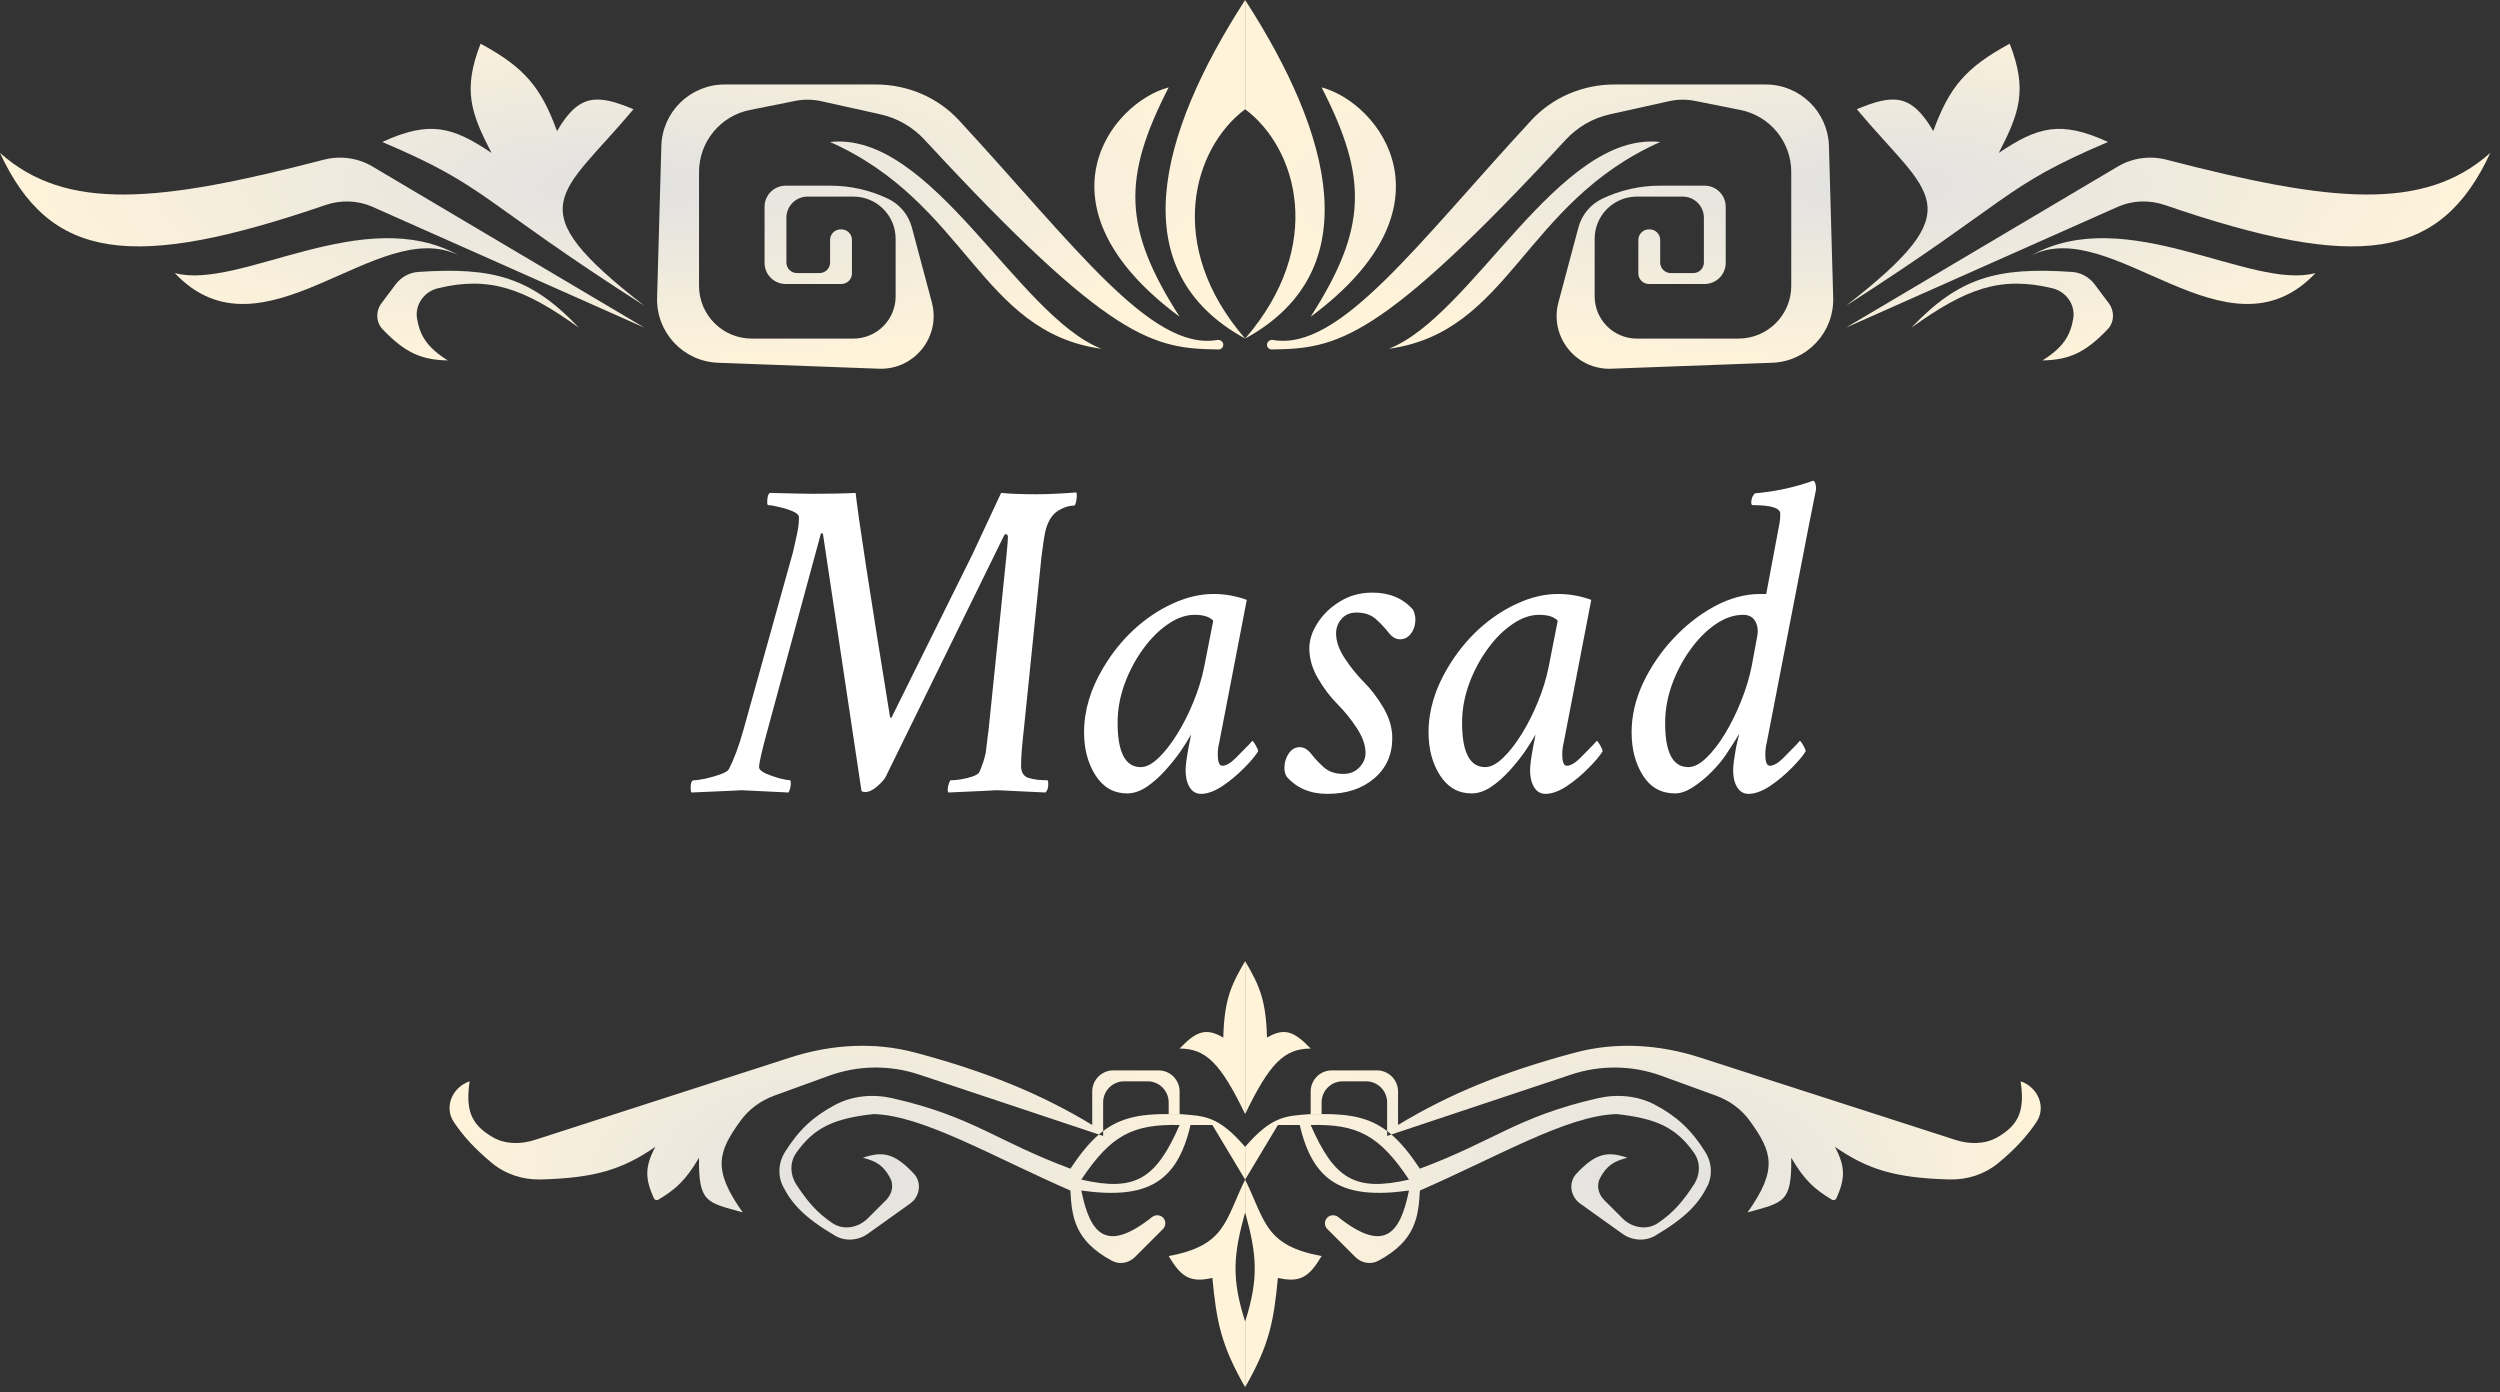 <svg width="237" height="132" viewBox="0 0 237 132" fill="none" xmlns="http://www.w3.org/2000/svg">
<rect x="0" y="0" width="237" height="132" fill="#333333" stroke="none"/>
<path d="M50.712 108.06C49.389 108.487 47.921 108.504 46.717 107.809C44.579 106.575 44.141 105.154 44.523 102.508V102.508C42.88 103.056 42.063 104.953 43.034 106.388C43.998 107.812 45.094 108.974 46.627 110.246C47.917 111.316 49.57 111.855 51.246 111.812C56.441 111.679 59.035 110.851 62.126 108.72C61.105 110.641 61.162 111.76 61.989 113.6C62.06 113.76 62.257 113.822 62.408 113.731C64.082 112.73 65.004 111.892 66.267 109.756C66.215 114.032 66.984 113.977 70.409 114.933C67.519 110.86 68.052 109.221 70.198 106.254C70.996 105.151 72.126 104.331 73.405 103.866L78.578 101.985C81.334 100.982 84.349 100.942 87.131 101.869L104.173 107.55C104.307 107.435 104.442 107.326 104.578 107.223V104.508C104.578 103.403 105.474 102.508 106.578 102.508H108.791C109.896 102.508 110.791 103.403 110.791 104.508V105.614H111.826V103.472C111.826 102.368 110.931 101.472 109.826 101.472H105.543C104.438 101.472 103.543 102.368 103.543 103.472V106.65C98.774 103.748 93.532 101.584 86.726 99.777C82.846 98.747 78.753 99.014 74.933 100.247L50.712 108.06Z" fill="url(#paint0_radial_692_2186)"/>
<path fill-rule="evenodd" clip-rule="evenodd" d="M118.039 111.827V108.721C115.458 105.74 114.163 105.799 111.826 105.614H110.791C108.063 105.589 106.222 105.979 104.578 107.223V107.685L104.173 107.55C103.27 108.327 102.409 109.382 101.472 110.791C94.422 108.167 92.242 105.859 84.63 104.117C82.793 103.696 80.838 103.854 79.173 104.739C77.141 105.82 75.748 107.075 74.4 109.235C73.798 110.201 73.705 111.42 74.215 112.438C75.049 114.107 76.25 115.417 79.138 117.128C80.119 117.709 81.35 117.62 82.278 116.957L86.28 114.099C87.218 113.429 87.413 112.09 86.621 111.251C84.83 109.354 83.723 109.09 81.799 109.756C83.024 110.067 83.747 110.456 84.396 111.688C84.76 112.378 84.552 113.216 84 113.767L82.275 115.492C81.371 116.397 79.966 116.664 78.906 115.948C77.391 114.927 76.478 113.802 75.488 112.283C74.894 111.372 74.854 110.185 75.48 109.296C77.188 106.871 79.076 106.022 82.834 105.614C87.514 105.758 93.973 109.592 101.472 112.862C101.61 115.305 101.827 117.608 105.43 119.531C106.15 119.915 107.027 119.733 107.604 119.156L110.252 116.508C110.55 116.21 110.55 115.727 110.252 115.429V115.429C109.971 115.149 109.521 115.134 109.21 115.381C104.882 118.812 103.349 117.017 102.508 112.862C108.784 113.743 111.6 112.063 112.862 106.65H114.933L118.039 111.827ZM102.508 111.827C105.324 107.593 107.416 106.549 111.826 106.65C109.581 111.782 107.623 113.001 102.508 111.827Z" fill="url(#paint1_radial_692_2186)"/>
<path d="M118.039 114.933V111.827C116.112 115.763 116.189 118.074 110.791 119.075C111.96 121.038 112.806 121.636 114.933 121.146C115.324 125.201 115.717 127.472 118.039 131.5V125.287C116.703 121.107 116.952 118.865 118.039 114.933Z" fill="url(#paint2_radial_692_2186)"/>
<path d="M115.968 98.366C116.06 94.792 116.696 93.394 118.039 91.118V105.614C115.722 100.811 114.342 99.414 111.826 99.401C113.364 97.812 114.276 97.364 115.968 98.366Z" fill="url(#paint3_radial_692_2186)"/>
<path d="M185.366 108.06C186.689 108.487 188.157 108.504 189.361 107.809C191.499 106.575 191.937 105.154 191.555 102.508V102.508C193.198 103.056 194.015 104.953 193.044 106.388C192.08 107.812 190.984 108.974 189.451 110.246C188.161 111.316 186.509 111.855 184.832 111.812C179.637 111.679 177.043 110.851 173.952 108.72C174.973 110.641 174.916 111.76 174.09 113.6C174.018 113.76 173.821 113.822 173.67 113.731C171.996 112.73 171.074 111.892 169.811 109.756C169.863 114.032 169.094 113.977 165.669 114.933C168.559 110.86 168.026 109.221 165.88 106.254C165.082 105.151 163.952 104.331 162.673 103.866L157.5 101.985C154.744 100.982 151.729 100.942 148.947 101.869L131.905 107.55C131.771 107.435 131.636 107.326 131.5 107.223V104.508C131.5 103.403 130.604 102.508 129.5 102.508H127.287C126.183 102.508 125.287 103.403 125.287 104.508V105.614H124.252V103.472C124.252 102.368 125.147 101.472 126.252 101.472H130.535C131.64 101.472 132.535 102.368 132.535 103.472V106.65C137.304 103.748 142.546 101.584 149.352 99.777C153.232 98.747 157.325 99.014 161.145 100.247L185.366 108.06Z" fill="url(#paint4_radial_692_2186)"/>
<path fill-rule="evenodd" clip-rule="evenodd" d="M118.039 111.827V108.721C120.62 105.74 121.915 105.799 124.252 105.614H125.287C128.015 105.589 129.856 105.979 131.5 107.223V107.685L131.905 107.55C132.808 108.327 133.669 109.382 134.606 110.791C141.656 108.167 143.836 105.859 151.448 104.117C153.285 103.696 155.24 103.854 156.905 104.739C158.938 105.82 160.33 107.075 161.678 109.235C162.281 110.201 162.373 111.42 161.863 112.438C161.029 114.107 159.828 115.417 156.941 117.128C155.96 117.709 154.728 117.62 153.8 116.957L149.798 114.099C148.86 113.429 148.665 112.09 149.457 111.251C151.248 109.354 152.355 109.09 154.279 109.756C153.054 110.067 152.331 110.456 151.682 111.688C151.319 112.378 151.526 113.216 152.078 113.767L153.803 115.492C154.708 116.397 156.112 116.664 157.173 115.948C158.687 114.927 159.6 113.802 160.591 112.283C161.184 111.372 161.224 110.185 160.598 109.296C158.89 106.871 157.002 106.022 153.244 105.614C148.564 105.758 142.105 109.592 134.606 112.862C134.468 115.305 134.251 117.608 130.648 119.531C129.928 119.915 129.051 119.733 128.474 119.156L125.826 116.508C125.528 116.21 125.528 115.727 125.826 115.429V115.429C126.107 115.149 126.557 115.134 126.868 115.381C131.196 118.812 132.729 117.017 133.571 112.862C127.294 113.743 124.478 112.063 123.216 106.65H121.145L118.039 111.827ZM133.571 111.827C130.754 107.593 128.662 106.549 124.252 106.65C126.497 111.782 128.455 113.001 133.571 111.827Z" fill="url(#paint5_radial_692_2186)"/>
<path d="M118.039 114.933V111.827C119.967 115.763 119.889 118.074 125.287 119.075C124.119 121.038 123.273 121.636 121.145 121.146C120.754 125.201 120.361 127.472 118.039 131.5V125.287C119.375 121.107 119.126 118.865 118.039 114.933Z" fill="url(#paint6_radial_692_2186)"/>
<path d="M120.11 98.366C120.019 94.792 119.382 93.394 118.039 91.118V105.614C120.356 100.811 121.736 99.414 124.252 99.401C122.714 97.812 121.802 97.364 120.11 98.366Z" fill="url(#paint7_radial_692_2186)"/>
<path d="M84.551 67.953L92.199 52.527L94.906 46.727C95.68 46.812 96.811 46.855 98.301 46.855C98.802 46.855 99.361 46.841 99.977 46.812C100.607 46.784 101.294 46.741 102.039 46.684C102.096 46.827 102.096 47.07 102.039 47.414C101.982 47.758 101.91 47.93 101.824 47.93C101.452 47.93 101.058 48.03 100.643 48.23C100.227 48.431 99.919 48.675 99.719 48.961C99.461 49.305 99.268 49.72 99.139 50.207C99.024 50.651 98.888 51.51 98.731 52.785L97.055 69.199C96.883 70.674 96.797 71.806 96.797 72.594C96.797 73.195 97.019 73.575 97.463 73.732C97.721 73.818 98.029 73.883 98.387 73.926C98.759 73.954 99.06 73.969 99.289 73.969C99.346 73.969 99.375 74.098 99.375 74.356C99.375 74.699 99.289 74.957 99.117 75.129C97.785 75.057 96.725 75.007 95.938 74.978C95.164 74.936 94.663 74.914 94.434 74.914C94.391 74.914 93.99 74.936 93.231 74.978C92.486 75.007 91.383 75.057 89.922 75.129C89.865 75.029 89.836 74.957 89.836 74.914C89.836 74.742 89.872 74.542 89.943 74.312C90.015 74.083 90.079 73.969 90.137 73.969C90.394 73.969 90.717 73.94 91.103 73.883C91.505 73.811 91.877 73.718 92.221 73.603C92.564 73.475 92.772 73.338 92.844 73.195C93.13 72.537 93.331 71.928 93.445 71.369C93.474 71.212 93.517 70.868 93.574 70.338C93.632 69.808 93.674 69.471 93.703 69.328L95.422 52.57C95.508 51.711 95.551 51.152 95.551 50.895C95.551 50.723 95.465 50.637 95.293 50.637C95.279 50.637 95.236 50.694 95.164 50.809L83.949 73.668C83.806 73.926 83.534 74.227 83.133 74.57C82.732 74.914 82.359 75.086 82.016 75.086C81.887 75.086 81.772 75.057 81.672 75L78.019 50.637C78.005 50.579 77.977 50.551 77.934 50.551C77.848 50.551 77.805 50.579 77.805 50.637L72.777 69.156C72.233 71.133 71.961 72.322 71.961 72.723C71.961 72.923 72.169 73.124 72.584 73.324C73.014 73.51 73.465 73.668 73.938 73.797C74.424 73.912 74.74 73.969 74.883 73.969C74.94 73.969 74.969 74.055 74.969 74.227C74.969 74.556 74.897 74.857 74.754 75.129C73.422 75.057 72.383 75.007 71.639 74.978C70.894 74.936 70.443 74.914 70.285 74.914C70.242 74.914 69.827 74.936 69.039 74.978C68.251 75.007 67.091 75.057 65.559 75.129C65.501 75.072 65.473 74.928 65.473 74.699C65.473 74.212 65.573 73.969 65.773 73.969C66.003 73.969 66.368 73.919 66.869 73.818C67.37 73.704 67.843 73.568 68.287 73.41C68.745 73.238 69.01 73.081 69.082 72.938C69.583 71.992 70.056 70.717 70.5 69.113L75.184 52.312C75.298 51.754 75.42 51.203 75.549 50.658C75.678 50.1 75.742 49.562 75.742 49.047C75.742 48.832 75.542 48.639 75.141 48.467C74.74 48.295 74.303 48.159 73.83 48.059C73.372 47.944 73.035 47.887 72.82 47.887C72.763 47.887 72.734 47.786 72.734 47.586C72.734 47.113 72.82 46.827 72.992 46.727C74.052 46.755 74.919 46.777 75.592 46.791C76.265 46.805 76.745 46.812 77.031 46.812C77.848 46.812 78.592 46.805 79.266 46.791C79.953 46.777 80.569 46.755 81.113 46.727C81.242 47.901 81.579 50.264 82.123 53.816C82.667 57.354 83.419 62.081 84.379 67.996C84.379 68.025 84.393 68.039 84.422 68.039C84.508 68.039 84.551 68.01 84.551 67.953ZM115.059 56.309C116.118 56.309 117.164 56.495 118.195 56.867L115.574 70.445C115.488 70.789 115.445 71.147 115.445 71.519C115.445 72.236 115.589 72.594 115.875 72.594C116.233 72.594 116.663 72.343 117.164 71.842C117.665 71.326 118.095 70.889 118.453 70.531L118.711 70.231C118.768 70.231 118.876 70.367 119.033 70.639C119.191 70.911 119.27 71.104 119.27 71.219C119.026 71.634 118.582 72.164 117.938 72.809C117.307 73.453 116.62 74.026 115.875 74.527C115.13 75.014 114.457 75.258 113.855 75.258C113.397 75.258 113.039 75.05 112.781 74.635C112.523 74.219 112.395 73.682 112.395 73.023C112.395 72.579 112.495 71.82 112.695 70.746L112.846 69.994C112.889 69.794 112.91 69.672 112.91 69.629C112.681 70.059 112.352 70.588 111.922 71.219C111.492 71.835 110.998 72.451 110.439 73.066C109.881 73.682 109.294 74.198 108.678 74.613C108.062 75.014 107.453 75.215 106.852 75.215C105.591 75.215 104.596 74.649 103.865 73.518C103.135 72.386 102.77 71.018 102.77 69.414C102.77 67.366 103.378 65.325 104.596 63.291C105.412 61.916 106.386 60.706 107.518 59.66C108.663 58.615 109.888 57.798 111.191 57.211C112.495 56.609 113.784 56.309 115.059 56.309ZM113.254 58.285C112.409 58.285 111.557 58.586 110.697 59.188C109.838 59.775 109.05 60.57 108.334 61.572C107.618 62.56 107.038 63.663 106.594 64.881C106.164 66.084 105.949 67.294 105.949 68.512C105.949 71.319 106.68 72.723 108.141 72.723C108.656 72.723 109.215 72.436 109.816 71.863C110.418 71.29 111.012 70.531 111.6 69.586C112.187 68.641 112.702 67.617 113.146 66.514C113.605 65.397 113.941 64.301 114.156 63.227L115.016 58.844C114.672 58.471 114.085 58.285 113.254 58.285ZM130.098 56.18C131.73 56.18 133.02 56.724 133.965 57.812C134.108 58.142 134.18 58.443 134.18 58.715C134.18 59.23 134.044 59.675 133.771 60.047C133.499 60.419 133.148 60.605 132.719 60.605C132.332 60.605 131.974 60.398 131.645 59.982C131.329 59.567 130.936 59.145 130.463 58.715C129.99 58.285 129.367 58.07 128.594 58.07C127.992 58.07 127.52 58.271 127.176 58.672C126.832 59.073 126.66 59.531 126.66 60.047C126.66 60.792 126.939 61.587 127.498 62.432C128.057 63.277 128.665 64.029 129.324 64.688C129.983 65.346 130.592 66.148 131.15 67.094C131.709 68.039 131.988 68.999 131.988 69.973C131.988 71.548 131.415 72.823 130.27 73.797C129.124 74.771 127.648 75.258 125.844 75.258C124.211 75.258 122.922 74.713 121.977 73.625C121.833 73.396 121.762 73.124 121.762 72.809C121.762 72.293 121.898 71.835 122.17 71.434C122.442 71.033 122.793 70.832 123.223 70.832C123.609 70.832 123.967 71.04 124.297 71.455C124.612 71.87 125.006 72.293 125.479 72.723C125.951 73.152 126.574 73.367 127.348 73.367C127.978 73.367 128.486 73.159 128.873 72.744C129.26 72.329 129.453 71.878 129.453 71.391C129.453 70.646 129.174 69.851 128.615 69.006C128.057 68.161 127.448 67.409 126.789 66.75C126.13 66.091 125.521 65.289 124.963 64.344C124.404 63.398 124.125 62.439 124.125 61.465C124.125 60.663 124.39 59.853 124.92 59.037C125.45 58.221 126.166 57.54 127.068 56.996C127.971 56.452 128.98 56.18 130.098 56.18ZM147.715 56.309C148.775 56.309 149.82 56.495 150.852 56.867L148.23 70.445C148.145 70.789 148.102 71.147 148.102 71.519C148.102 72.236 148.245 72.594 148.531 72.594C148.889 72.594 149.319 72.343 149.82 71.842C150.322 71.326 150.751 70.889 151.109 70.531L151.367 70.231C151.424 70.231 151.532 70.367 151.689 70.639C151.847 70.911 151.926 71.104 151.926 71.219C151.682 71.634 151.238 72.164 150.594 72.809C149.964 73.453 149.276 74.026 148.531 74.527C147.786 75.014 147.113 75.258 146.512 75.258C146.053 75.258 145.695 75.05 145.438 74.635C145.18 74.219 145.051 73.682 145.051 73.023C145.051 72.579 145.151 71.82 145.352 70.746L145.502 69.994C145.545 69.794 145.566 69.672 145.566 69.629C145.337 70.059 145.008 70.588 144.578 71.219C144.148 71.835 143.654 72.451 143.096 73.066C142.537 73.682 141.95 74.198 141.334 74.613C140.718 75.014 140.109 75.215 139.508 75.215C138.247 75.215 137.252 74.649 136.521 73.518C135.791 72.386 135.426 71.018 135.426 69.414C135.426 67.366 136.035 65.325 137.252 63.291C138.068 61.916 139.042 60.706 140.174 59.66C141.32 58.615 142.544 57.798 143.848 57.211C145.151 56.609 146.44 56.309 147.715 56.309ZM145.91 58.285C145.065 58.285 144.213 58.586 143.354 59.188C142.494 59.775 141.706 60.57 140.99 61.572C140.274 62.56 139.694 63.663 139.25 64.881C138.82 66.084 138.605 67.294 138.605 68.512C138.605 71.319 139.336 72.723 140.797 72.723C141.312 72.723 141.871 72.436 142.473 71.863C143.074 71.29 143.669 70.531 144.256 69.586C144.843 68.641 145.359 67.617 145.803 66.514C146.261 65.397 146.598 64.301 146.812 63.227L147.672 58.844C147.328 58.471 146.741 58.285 145.91 58.285ZM172.164 46.383L171.52 49.605L167.48 70.445C167.395 70.789 167.352 71.147 167.352 71.519C167.352 72.236 167.495 72.594 167.781 72.594C168.139 72.594 168.569 72.343 169.07 71.842C169.572 71.326 170.001 70.889 170.359 70.531L170.617 70.231C170.674 70.231 170.782 70.367 170.939 70.639C171.097 70.911 171.176 71.104 171.176 71.219C170.932 71.634 170.488 72.164 169.844 72.809C169.214 73.453 168.526 74.026 167.781 74.527C167.036 75.014 166.363 75.258 165.762 75.258C165.303 75.258 164.945 75.05 164.688 74.635C164.43 74.219 164.301 73.682 164.301 73.023C164.301 72.594 164.401 71.835 164.602 70.746C164.63 70.603 164.68 70.388 164.752 70.102C164.824 69.815 164.859 69.643 164.859 69.586C164.673 69.915 164.465 70.252 164.236 70.596C164.021 70.939 163.792 71.29 163.549 71.648C163.219 72.135 162.775 72.658 162.217 73.217C161.673 73.761 161.092 74.234 160.477 74.635C159.875 75.022 159.316 75.215 158.801 75.215C157.483 75.215 156.466 74.649 155.75 73.518C155.034 72.386 154.676 71.018 154.676 69.414C154.676 67.867 155.034 66.32 155.75 64.773C156.48 63.227 157.44 61.816 158.629 60.541C159.818 59.266 161.128 58.242 162.561 57.469C164.007 56.695 165.447 56.309 166.879 56.309H167.438L168.641 49.906C168.727 49.491 168.77 49.09 168.77 48.703C168.77 48.159 167.896 47.887 166.148 47.887C166.062 47.887 166.02 47.801 166.02 47.629C166.02 47.285 166.134 46.999 166.363 46.77C168.311 46.598 170.159 46.197 171.906 45.566C172.078 45.667 172.164 45.939 172.164 46.383ZM166.062 63.141L166.578 60.348C166.693 59.803 166.635 59.324 166.406 58.908C166.177 58.493 165.79 58.285 165.246 58.285C164.372 58.285 163.499 58.586 162.625 59.188C161.751 59.789 160.956 60.591 160.24 61.594C159.524 62.582 158.944 63.685 158.5 64.902C158.07 66.106 157.855 67.323 157.855 68.555C157.855 71.333 158.586 72.723 160.047 72.723C160.577 72.723 161.143 72.436 161.744 71.863C162.36 71.276 162.954 70.51 163.527 69.564C164.1 68.619 164.609 67.588 165.053 66.471C165.511 65.339 165.848 64.229 166.062 63.141Z" fill="white"/>
<path d="M0 14.496C6.3 20.098 15.079 19.198 30.687 15.142C32.25 14.736 33.917 14.96 35.306 15.783L61.09 31.063L35.33 19.614C33.92 18.987 32.318 18.935 30.859 19.436C12.55 25.716 4.737 24.728 0 14.496Z" fill="url(#paint8_radial_692_2186)"/>
<path d="M16.567 25.886C22.709 27.549 34.486 19.175 43.503 24.213C35.799 20.345 24.927 34.738 16.567 25.886Z" fill="url(#paint9_radial_692_2186)"/>
<path d="M42.453 34.169C40.475 32.938 39.804 31.791 39.536 30.205C39.314 28.887 40.214 27.637 41.514 27.326C46.406 26.155 49.66 27.317 54.878 31.063C50.376 26.336 46.825 25.284 39.647 25.78C38.797 25.839 38.019 26.275 37.508 26.956L36.167 28.745C35.605 29.494 35.631 30.543 36.278 31.221C38.443 33.484 39.98 34.116 42.453 34.169Z" fill="url(#paint10_radial_692_2186)"/>
<path d="M61.09 28.992C48.873 19.507 53.131 18.638 60.055 10.354C56.629 8.932 54.894 8.839 52.807 12.425C51.288 8.294 49.778 6.427 45.559 4.142C43.852 8.52 44.632 10.699 46.594 14.496C42.938 12.035 40.747 11.382 36.24 13.461C46.305 17.727 45.293 18.875 61.09 28.992Z" fill="url(#paint11_radial_692_2186)"/>
<path d="M78.693 22.744C78.693 22.192 79.141 21.744 79.693 21.744H79.764C80.316 21.744 80.764 22.192 80.764 22.744V25.921C80.764 26.474 80.316 26.921 79.764 26.921H74.48C73.376 26.921 72.48 26.026 72.48 24.921V19.602C72.48 18.498 73.376 17.602 74.48 17.602H78.728C80.614 17.602 82.475 18.023 84.178 18.834V18.834C85.296 19.366 86.125 20.363 86.444 21.56L88.34 28.669C89.206 31.918 86.684 35.079 83.324 34.954L68.068 34.389C64.778 34.267 62.2 31.517 62.292 28.226L62.695 13.843C62.786 10.595 65.444 8.01 68.692 8.01H83.039C86.023 8.01 88.89 9.217 90.915 11.409C101.807 23.194 109.097 33.322 115.395 32.23C115.685 32.18 115.968 32.392 115.968 32.686V32.686C115.968 32.932 115.766 33.132 115.519 33.129C109.37 33.045 105.37 32.431 87.653 13.254C86.537 12.046 85.079 11.198 83.474 10.841L77.858 9.594C77.043 9.412 76.199 9.403 75.38 9.567L71.091 10.425C68.287 10.986 66.268 13.448 66.268 16.309V27.098C66.268 29.86 68.506 32.098 71.268 32.098H80.906C83.115 32.098 84.906 30.308 84.906 28.098V22.638C84.906 20.429 83.115 18.638 80.906 18.638H76.551C75.447 18.638 74.551 19.533 74.551 20.638V24.886C74.551 25.438 74.999 25.886 75.551 25.886H77.693C78.245 25.886 78.693 25.438 78.693 24.886V22.744Z" fill="url(#paint12_radial_692_2186)"/>
<path d="M104.412 33.063C96.474 29.951 88.324 12.407 78.693 13.461C91.666 19.233 92.918 31.479 104.412 33.063Z" fill="url(#paint13_radial_692_2186)"/>
<path d="M111.827 30.028C106.485 21.683 106.361 16.914 110.791 8.283C105.363 9.714 97.626 19.511 111.827 30.028Z" fill="url(#paint14_radial_692_2186)"/>
<path d="M118.039 10.354C113.102 14.055 110.405 23.279 118.039 32.098C106.33 25.689 109.793 12.771 118.039 0V10.354Z" fill="url(#paint15_radial_692_2186)"/>
<path d="M236.079 14.496C229.779 20.098 221 19.198 205.392 15.142C203.829 14.736 202.162 14.96 200.773 15.783L174.989 31.063L200.749 19.614C202.159 18.987 203.761 18.935 205.22 19.436C223.529 25.716 231.342 24.728 236.079 14.496Z" fill="url(#paint16_radial_692_2186)"/>
<path d="M219.512 25.886C213.37 27.549 201.593 19.175 192.576 24.213C200.28 20.345 211.152 34.738 219.512 25.886Z" fill="url(#paint17_radial_692_2186)"/>
<path d="M193.626 34.169C195.605 32.938 196.275 31.791 196.543 30.205C196.765 28.887 195.865 27.637 194.565 27.326C189.673 26.155 186.42 27.317 181.201 31.063C185.703 26.336 189.254 25.284 196.432 25.78C197.282 25.839 198.06 26.275 198.571 26.956L199.912 28.745C200.474 29.494 200.448 30.543 199.801 31.221C197.637 33.484 196.099 34.116 193.626 34.169Z" fill="url(#paint18_radial_692_2186)"/>
<path d="M174.989 28.992C187.207 19.507 182.948 18.638 176.024 10.354C179.451 8.932 181.185 8.839 183.272 12.425C184.791 8.294 186.301 6.427 190.52 4.142C192.227 8.52 191.447 10.699 189.485 14.496C193.141 12.035 195.332 11.382 199.839 13.461C189.775 17.727 190.787 18.875 174.989 28.992Z" fill="url(#paint19_radial_692_2186)"/>
<path d="M157.386 22.744C157.386 22.192 156.938 21.744 156.386 21.744H156.315C155.763 21.744 155.315 22.192 155.315 22.744V25.921C155.315 26.474 155.763 26.921 156.315 26.921H161.599C162.703 26.921 163.599 26.026 163.599 24.921V19.602C163.599 18.498 162.703 17.602 161.599 17.602H157.351C155.465 17.602 153.604 18.023 151.901 18.834V18.834C150.783 19.366 149.954 20.363 149.635 21.56L147.739 28.669C146.873 31.918 149.396 35.079 152.755 34.954L168.011 34.389C171.301 34.267 173.879 31.517 173.787 28.226L173.384 13.843C173.293 10.595 170.635 8.01 167.387 8.01H153.04C150.056 8.01 147.19 9.217 145.164 11.409C134.273 23.194 126.982 33.322 120.684 32.23C120.394 32.18 120.111 32.392 120.111 32.686V32.686C120.111 32.932 120.313 33.132 120.56 33.129C126.709 33.045 130.709 32.431 148.426 13.254C149.542 12.046 151 11.198 152.606 10.841L158.221 9.594C159.036 9.412 159.88 9.403 160.699 9.567L164.988 10.425C167.793 10.986 169.811 13.448 169.811 16.309V27.098C169.811 29.86 167.573 32.098 164.811 32.098H155.174C152.964 32.098 151.174 30.308 151.174 28.098V22.638C151.174 20.429 152.964 18.638 155.174 18.638H159.528C160.633 18.638 161.528 19.533 161.528 20.638V24.886C161.528 25.438 161.08 25.886 160.528 25.886H158.386C157.834 25.886 157.386 25.438 157.386 24.886V22.744Z" fill="url(#paint20_radial_692_2186)"/>
<path d="M131.667 33.063C139.605 29.951 147.755 12.407 157.386 13.461C144.413 19.233 143.161 31.479 131.667 33.063Z" fill="url(#paint21_radial_692_2186)"/>
<path d="M124.252 30.028C129.594 21.683 129.718 16.914 125.288 8.283C130.716 9.714 138.454 19.511 124.252 30.028Z" fill="url(#paint22_radial_692_2186)"/>
<path d="M118.04 10.354C122.977 14.055 125.674 23.279 118.04 32.098C129.75 25.689 126.286 12.771 118.04 0V10.354Z" fill="url(#paint23_radial_692_2186)"/>
<defs>
<radialGradient id="paint0_radial_692_2186" cx="0" cy="0" r="1" gradientUnits="userSpaceOnUse" gradientTransform="translate(79.728 111.309) scale(38.311 20.191)">
<stop stop-color="#E1E1E1"/>
<stop offset="1" stop-color="#FFF4DA"/>
</radialGradient>
<radialGradient id="paint1_radial_692_2186" cx="0" cy="0" r="1" gradientUnits="userSpaceOnUse" gradientTransform="translate(79.728 111.309) scale(38.311 20.191)">
<stop stop-color="#E1E1E1"/>
<stop offset="1" stop-color="#FFF4DA"/>
</radialGradient>
<radialGradient id="paint2_radial_692_2186" cx="0" cy="0" r="1" gradientUnits="userSpaceOnUse" gradientTransform="translate(79.728 111.309) scale(38.311 20.191)">
<stop stop-color="#E1E1E1"/>
<stop offset="1" stop-color="#FFF4DA"/>
</radialGradient>
<radialGradient id="paint3_radial_692_2186" cx="0" cy="0" r="1" gradientUnits="userSpaceOnUse" gradientTransform="translate(79.728 111.309) scale(38.311 20.191)">
<stop stop-color="#E1E1E1"/>
<stop offset="1" stop-color="#FFF4DA"/>
</radialGradient>
<radialGradient id="paint4_radial_692_2186" cx="0" cy="0" r="1" gradientUnits="userSpaceOnUse" gradientTransform="translate(156.35 111.309) rotate(180) scale(38.311 20.191)">
<stop stop-color="#E1E1E1"/>
<stop offset="1" stop-color="#FFF4DA"/>
</radialGradient>
<radialGradient id="paint5_radial_692_2186" cx="0" cy="0" r="1" gradientUnits="userSpaceOnUse" gradientTransform="translate(156.35 111.309) rotate(180) scale(38.311 20.191)">
<stop stop-color="#E1E1E1"/>
<stop offset="1" stop-color="#FFF4DA"/>
</radialGradient>
<radialGradient id="paint6_radial_692_2186" cx="0" cy="0" r="1" gradientUnits="userSpaceOnUse" gradientTransform="translate(156.35 111.309) rotate(180) scale(38.311 20.191)">
<stop stop-color="#E1E1E1"/>
<stop offset="1" stop-color="#FFF4DA"/>
</radialGradient>
<radialGradient id="paint7_radial_692_2186" cx="0" cy="0" r="1" gradientUnits="userSpaceOnUse" gradientTransform="translate(156.35 111.309) rotate(180) scale(38.311 20.191)">
<stop stop-color="#E1E1E1"/>
<stop offset="1" stop-color="#FFF4DA"/>
</radialGradient>
<radialGradient id="paint8_radial_692_2186" cx="0" cy="0" r="1" gradientUnits="userSpaceOnUse" gradientTransform="translate(59.02 17.602) scale(59.02 17.602)">
<stop stop-color="#E1E1E1"/>
<stop offset="1" stop-color="#FFF4DA"/>
</radialGradient>
<radialGradient id="paint9_radial_692_2186" cx="0" cy="0" r="1" gradientUnits="userSpaceOnUse" gradientTransform="translate(59.02 17.602) scale(59.02 17.602)">
<stop stop-color="#E1E1E1"/>
<stop offset="1" stop-color="#FFF4DA"/>
</radialGradient>
<radialGradient id="paint10_radial_692_2186" cx="0" cy="0" r="1" gradientUnits="userSpaceOnUse" gradientTransform="translate(59.02 17.602) scale(59.02 17.602)">
<stop stop-color="#E1E1E1"/>
<stop offset="1" stop-color="#FFF4DA"/>
</radialGradient>
<radialGradient id="paint11_radial_692_2186" cx="0" cy="0" r="1" gradientUnits="userSpaceOnUse" gradientTransform="translate(59.02 17.602) scale(59.02 17.602)">
<stop stop-color="#E1E1E1"/>
<stop offset="1" stop-color="#FFF4DA"/>
</radialGradient>
<radialGradient id="paint12_radial_692_2186" cx="0" cy="0" r="1" gradientUnits="userSpaceOnUse" gradientTransform="translate(59.02 17.602) scale(59.02 17.602)">
<stop stop-color="#E1E1E1"/>
<stop offset="1" stop-color="#FFF4DA"/>
</radialGradient>
<radialGradient id="paint13_radial_692_2186" cx="0" cy="0" r="1" gradientUnits="userSpaceOnUse" gradientTransform="translate(59.02 17.602) scale(59.02 17.602)">
<stop stop-color="#E1E1E1"/>
<stop offset="1" stop-color="#FFF4DA"/>
</radialGradient>
<radialGradient id="paint14_radial_692_2186" cx="0" cy="0" r="1" gradientUnits="userSpaceOnUse" gradientTransform="translate(59.02 17.602) scale(59.02 17.602)">
<stop stop-color="#E1E1E1"/>
<stop offset="1" stop-color="#FFF4DA"/>
</radialGradient>
<radialGradient id="paint15_radial_692_2186" cx="0" cy="0" r="1" gradientUnits="userSpaceOnUse" gradientTransform="translate(59.02 17.602) scale(59.02 17.602)">
<stop stop-color="#E1E1E1"/>
<stop offset="1" stop-color="#FFF4DA"/>
</radialGradient>
<radialGradient id="paint16_radial_692_2186" cx="0" cy="0" r="1" gradientUnits="userSpaceOnUse" gradientTransform="translate(177.059 17.602) rotate(180) scale(59.02 17.602)">
<stop stop-color="#E1E1E1"/>
<stop offset="1" stop-color="#FFF4DA"/>
</radialGradient>
<radialGradient id="paint17_radial_692_2186" cx="0" cy="0" r="1" gradientUnits="userSpaceOnUse" gradientTransform="translate(177.059 17.602) rotate(180) scale(59.02 17.602)">
<stop stop-color="#E1E1E1"/>
<stop offset="1" stop-color="#FFF4DA"/>
</radialGradient>
<radialGradient id="paint18_radial_692_2186" cx="0" cy="0" r="1" gradientUnits="userSpaceOnUse" gradientTransform="translate(177.059 17.602) rotate(180) scale(59.02 17.602)">
<stop stop-color="#E1E1E1"/>
<stop offset="1" stop-color="#FFF4DA"/>
</radialGradient>
<radialGradient id="paint19_radial_692_2186" cx="0" cy="0" r="1" gradientUnits="userSpaceOnUse" gradientTransform="translate(177.059 17.602) rotate(180) scale(59.02 17.602)">
<stop stop-color="#E1E1E1"/>
<stop offset="1" stop-color="#FFF4DA"/>
</radialGradient>
<radialGradient id="paint20_radial_692_2186" cx="0" cy="0" r="1" gradientUnits="userSpaceOnUse" gradientTransform="translate(177.059 17.602) rotate(180) scale(59.02 17.602)">
<stop stop-color="#E1E1E1"/>
<stop offset="1" stop-color="#FFF4DA"/>
</radialGradient>
<radialGradient id="paint21_radial_692_2186" cx="0" cy="0" r="1" gradientUnits="userSpaceOnUse" gradientTransform="translate(177.059 17.602) rotate(180) scale(59.02 17.602)">
<stop stop-color="#E1E1E1"/>
<stop offset="1" stop-color="#FFF4DA"/>
</radialGradient>
<radialGradient id="paint22_radial_692_2186" cx="0" cy="0" r="1" gradientUnits="userSpaceOnUse" gradientTransform="translate(177.059 17.602) rotate(180) scale(59.02 17.602)">
<stop stop-color="#E1E1E1"/>
<stop offset="1" stop-color="#FFF4DA"/>
</radialGradient>
<radialGradient id="paint23_radial_692_2186" cx="0" cy="0" r="1" gradientUnits="userSpaceOnUse" gradientTransform="translate(177.059 17.602) rotate(180) scale(59.02 17.602)">
<stop stop-color="#E1E1E1"/>
<stop offset="1" stop-color="#FFF4DA"/>
</radialGradient>
</defs>
</svg>
